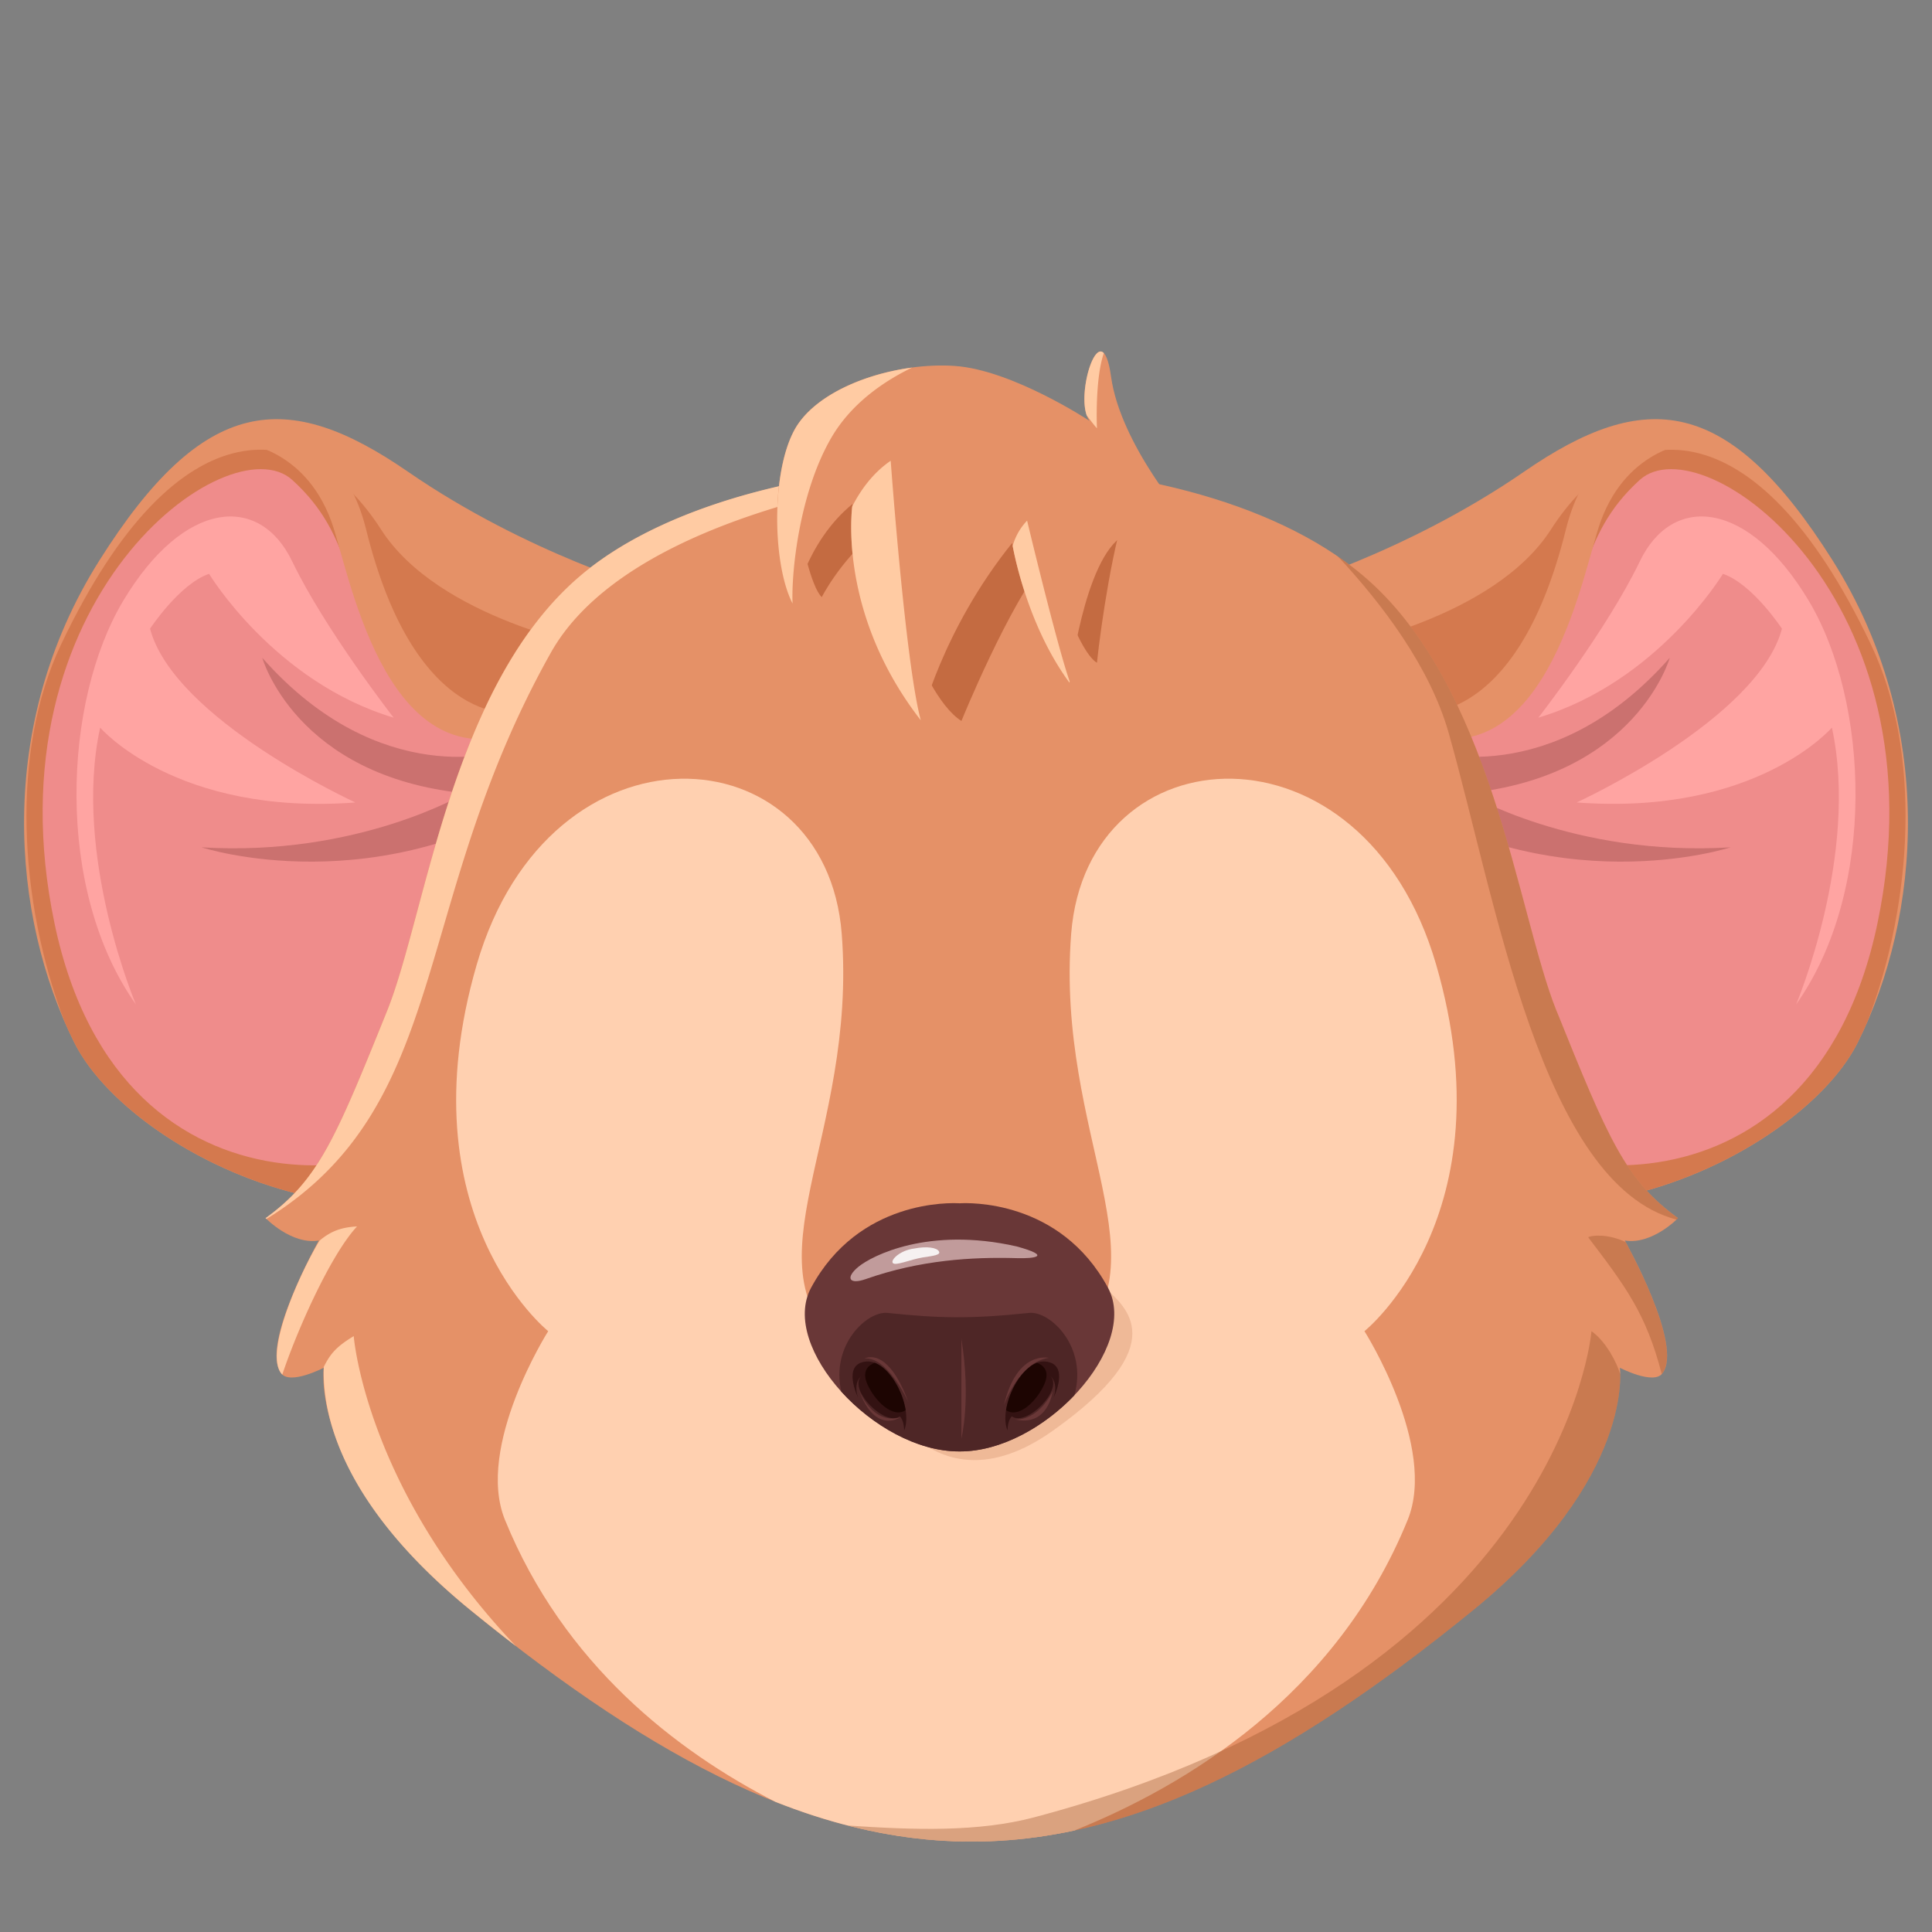<svg id="Assets" xmlns="http://www.w3.org/2000/svg" viewBox="0 0 800 800"><rect x="0" y="0" width="800" height="800" fill="#808080" stroke="none"/><defs><style>.cls-1{fill:#e59167;}.cls-2{fill:#d4794e;}.cls-3{fill:#ef8c8b;}.cls-4{fill:#cb716f;}.cls-5{fill:#ffa4a2;}.cls-6{fill:#ffd0b0;}.cls-7{fill:#ffcba3;}.cls-8{opacity:0.36;}.cls-9{fill:#995027;}.cls-10{fill:#c46b41;}.cls-11{opacity:0.51;}.cls-12{fill:#e0a280;}.cls-13{fill:#693737;}.cls-14{fill:#4e2626;}.cls-15{fill:#331212;}.cls-16{fill:#1d0502;}.cls-17{fill:#c19b9b;}.cls-18{opacity:0.86;}.cls-19{fill:#fff;}</style></defs><g id="Forma_6726" data-name="Forma 6726"><path class="cls-1" d="M168.84,195.27c-50-34.47-84.44-31.83-127.71,36.83S4.78,379.75,30.8,431.76s160.33,113.56,225.82,14.12l14.81-201.39S218.81,229.74,168.84,195.27Z"/></g><g id="Forma_6728" data-name="Forma 6728"><path class="cls-2" d="M157.82,219.3c-30.15-47-84.15-54.33-132.53,47.57C4.21,311.29,7.87,373.12,26.56,422.65q2,4.68,4.24,9.11c17.56,35.09,84.4,74.52,146.15,65.92l69.69-229.55S181.69,256.47,157.82,219.3Z"/></g><g id="Forma_6729" data-name="Forma 6729"><path class="cls-3" d="M161.27,278.57c-18.88-31.11-14-56.08-40.28-79.86S-5.44,248.05,22.54,382.19s158.3,104.94,168.68,75.39l17.21-152.84S180.15,309.69,161.27,278.57Z"/></g><g id="Forma_6730" data-name="Forma 6730"><path class="cls-4" d="M209.12,310.93S157.65,328,108.6,272.38c0,0,13.76,49.06,84,56.11,0,0-44.34,26.35-109.13,22.37,0,0,74,24.29,147.68-25.47Z"/></g><g id="Forma_6731" data-name="Forma 6731"><path class="cls-5" d="M62.13,260.33s12.18-18.54,24.44-22.72c0,0,27,44.77,76.42,59.55,0,0-28.47-36.54-42-64.71s-44.85-25.51-69.88,16.18-28.53,119.72,5.17,167.3c0,0-26.3-61.93-14.81-114.64,0,0,31.37,36.58,105.69,31C147.16,332.28,72.11,297.94,62.13,260.33Z"/></g><g id="Forma_6734" data-name="Forma 6734"><path class="cls-1" d="M151.63,219.36C139.1,168.88,99,183.22,99,183.22s26.83,1.48,38.21,32.7c7.2,19.76,21.17,104.32,75.39,88.13L215,295.1S172.59,303.83,151.63,219.36Z"/></g><g id="Forma_6726-2" data-name="Forma 6726"><path class="cls-1" d="M758.87,232.1c-43.27-68.66-77.74-71.3-127.71-36.83s-102.59,49.22-102.59,49.22l14.81,201.39c65.49,99.44,199.8,37.89,225.82-14.12S802.14,300.77,758.87,232.1Z"/></g><g id="Forma_6728-2" data-name="Forma 6728"><path class="cls-2" d="M774.71,266.87C726.33,165,672.33,172.33,642.18,219.3c-23.87,37.17-88.82,48.83-88.82,48.83l69.69,229.55c61.75,8.6,128.59-30.83,146.15-65.92q2.22-4.42,4.23-9.11C792.13,373.12,795.79,311.29,774.71,266.87Z"/></g><g id="Forma_6729-2" data-name="Forma 6729"><path class="cls-3" d="M679,198.71c-26.28,23.78-21.4,48.75-40.28,79.86s-47.16,26.17-47.16,26.17l17.21,152.84c10.38,29.55,140.7,58.75,168.68-75.39S705.28,174.93,679,198.71Z"/></g><g id="Forma_6730-2" data-name="Forma 6730"><path class="cls-4" d="M607.41,328.49c70.23-7.05,84-56.11,84-56.11-49,55.6-100.52,38.55-100.52,38.55l-22,14.46c73.69,49.76,147.68,25.47,147.68,25.47C651.74,354.84,607.41,328.49,607.41,328.49Z"/></g><g id="Forma_6731-2" data-name="Forma 6731"><path class="cls-5" d="M748.89,248.63c-25-41.69-56.36-44.36-69.88-16.18s-42,64.71-42,64.71c49.42-14.78,76.42-59.55,76.42-59.55,12.26,4.18,24.44,22.72,24.44,22.72-10,37.61-85,71.95-85,71.95,74.31,5.59,105.68-31,105.68-31C770,354,743.72,415.93,743.72,415.93,777.42,368.35,773.92,290.31,748.89,248.63Z"/></g><g id="Forma_6734-2" data-name="Forma 6734"><path class="cls-1" d="M648.37,219.36C627.41,303.83,585,295.1,585,295.1l2.41,8.95c54.22,16.19,68.19-68.37,75.39-88.13,11.38-31.22,38.21-32.7,38.21-32.7S660.9,168.88,648.37,219.36Z"/></g><g id="Forma_6720_copia" data-name="Forma 6720 copia"><path class="cls-1" d="M694.84,504.4C673,488.52,666,471.82,644.58,418.68,628.32,378.38,618,283.17,564,238c-74.64-62.59-253.4-58.57-323.24,0-53.92,45.22-64.29,140.43-80.55,180.73C138.8,471.82,131.87,488.52,110,504.4c0,0,10.65,11.1,22,9.29,0,0-24.57,43.64-15.49,55.08,3.77,4.75,17.55-2.41,17.55-2.41S127.71,612.11,195,666.88c156.1,127,257.34,128.16,414.81,0,67.3-54.77,60.94-100.52,60.94-100.52s13.78,7.16,17.55,2.41c9.08-11.44-15.49-55.08-15.49-55.08C684.19,515.5,694.84,504.4,694.84,504.4Z"/></g><g id="Forma_6722_copia" data-name="Forma 6722 copia"><path class="cls-6" d="M594.67,399.4c-30.22-104-144.57-96.95-151.12-12.73s41.31,137.73-1.38,172.12H349.91c-42.69-34.39,5.18-87.91-1.37-172.12S227.63,295.41,197.41,399.4,227,551.21,227,551.21s-30.29,47.75-17.9,78.15c24.37,59.78,70.89,95.69,112,116.76,42.32,16.75,82.4,20.73,123.79,11.85,45.62-18.29,108.32-55.69,138-128.61,12.39-30.4-17.9-78.15-17.9-78.15S624.89,503.39,594.67,399.4Z"/></g><g id="Forma_6723" data-name="Forma 6723"><path class="cls-7" d="M132.35,513.69c-6.77,10.94-23.31,45.66-15.83,55.08a3.69,3.69,0,0,0,.38.41c5.54-16.83,19.58-49.08,30.94-61.34C141.82,508.17,137.25,509.54,132.35,513.69ZM240.79,238c-53.92,45.22-64.29,140.43-80.55,180.73C138.8,471.82,131.87,488.52,110,504.4c0,0-.83-.67.34.34,77-47.47,59.18-130.13,117.73-234.43,25-44.61,101.07-68.7,183-77.74C344.83,191.33,277.64,207,240.79,238ZM134.07,566c-.7,21.1,8.42,58.12,60.93,100.86q9.42,7.67,18.58,14.71c-62.3-65.45-67.11-128.31-67.11-128.31C139.33,557.58,136.77,560.55,134.07,566Z"/></g><g id="Forma_6724" data-name="Forma 6724" class="cls-8"><path class="cls-9" d="M659,551.21S647.33,694.41,428.27,752.5c-23,6.11-49.22,5.31-77.25,3.41,82.48,21.22,159.45-8.18,258.79-89,57.73-47,61.25-87.32,61.09-97.85C669.62,564.54,665.09,555.49,659,551.21Zm-1.38-38.9c15.53,20.43,24,31.64,30.47,56.64l.17-.18c8.45-10.64-12.22-49.13-15.15-54.46C665.56,510.68,658.8,511.58,657.66,512.31Zm-13.08-93.63C628.32,378.38,618,283.17,564,238c-3.16-2.65-6.52-5.18-10-7.59,18.28,19.6,38.08,45.7,45.84,73,19.56,68.78,38.34,187,94.43,201.61l.58-.57C673,488.52,666,471.82,644.58,418.68Z"/></g><g id="Forma_6720" data-name="Forma 6720"><path class="cls-10" d="M331.67,222.12s4.06,20.89,8.6,25.13c0,0,7.52-14.78,21-25.82,2.92,4.86,18.13,65.21,36.84,77.11,0,0,19.41-48,35.8-67.82,0,0,11.73,38.67,20.31,43.72C456,257.66,461.08,224,467,208.35,467,208.35,338,149.62,331.67,222.12Z"/></g><g id="Forma_6717" data-name="Forma 6717"><path class="cls-1" d="M460.07,156c-3.89-28.34-15.82,8.92-8.95,18.25,0,0-31.89-21.08-55.77-22.72-23.29-1.6-53.19,7.41-64.71,23.75s-11.35,58.58-2.07,75.39c0,0,4.7-25.88,24.44-42,0,0-6.9,44.27,28.23,89.51,0,0,8.67-37.08,37.87-73.33,0,0,5.2,32.61,23.75,57.84,0,0,5.9-51.49,22.37-60.94s26.51-5.85,26.51-5.85S464,184.37,460.07,156Z"/></g><g id="Forma_6719" data-name="Forma 6719"><path class="cls-7" d="M377.67,152.21c-19,2.53-38.29,10.7-47,23.09-11.35,16.09-11.35,57.29-2.49,74.6-.54-13,2.78-45.62,15.91-68.4C352.52,166.82,366.49,157.61,377.67,152.21Zm79.4-6c-4.42-4.65-10.37,16.43-7.09,25.78,1.49,2,3.14,4.17,4.24,5.35C454.22,177.37,453.31,157.1,457.07,146.24ZM352.88,209.73c-.77,6.88-3.63,47.27,28.36,88.47l0-.12c-6.34-23.54-12.42-107.29-12.42-107.29C361.27,195.93,356.18,203.25,352.88,209.73Zm66.44,16.34c1.14,6.09,7.09,34.27,23.54,56.64,0,0,0-.2.07-.57-5.2-14.63-17.63-66.56-17.63-66.56A24.83,24.83,0,0,0,419.32,226.07Z"/></g><g id="Forma_4735" data-name="Forma 4735" class="cls-11"><path class="cls-12" d="M457,532.69c-19.69,6.81-96.13,38.49-96.13,38.49s23.51,58,75.22,21.16C486.59,556.42,466.05,541.2,457,532.69Z"/></g><g id="Forma_4720_copia" data-name="Forma 4720 copia"><path class="cls-13" d="M458.78,533.2c-19.81-36.66-58-35.15-61.45-34.94-3.47-.21-41.65-1.72-61.46,34.94C322.61,557.76,362.2,601,397.07,601h.51C432.45,601,472,557.76,458.78,533.2Z"/></g><g id="Forma_4722_copia" data-name="Forma 4722 copia"><path class="cls-14" d="M426.14,543.65c-24.29,2.53-37,2.26-58.65,0-8.43-.87-23.6,13.25-19.11,32.61C361,590.17,379.61,601,397.07,601h.51c16.82,0,34.74-10.07,47.29-23.24C450.54,557.64,434.79,542.75,426.14,543.65Z"/></g><g id="Forma_4724" data-name="Forma 4724"><path class="cls-15" d="M358.57,563.79c-10.1,1-3.32,14.79-3.32,14.79-2-6.28,1.28-8.67,1.28-8.67-5.22,5.6,10,21,16.06,16.57,1.86,1.74,1.79,5.86,1.79,5.86C378.32,583.09,368.66,562.75,358.57,563.79Z"/></g><g id="Forma_4725" data-name="Forma 4725"><path class="cls-16" d="M362.21,564.3c-2.3.87-5.51,3.11-3.13,8.67,3,7,10.62,14.55,15.92,10.95C373.75,575.88,368.38,566.63,362.21,564.3Z"/></g><g id="Forma_4724_copia" data-name="Forma 4724 copia"><path class="cls-15" d="M433,563.79c-10.09-1-19.75,19.3-15.8,28.55,0,0-.08-4.12,1.78-5.86,6.06,4.39,21.29-11,16.06-16.57,0,0,3.27,2.39,1.28,8.67C436.34,578.58,443.12,564.83,433,563.79Z"/></g><g id="Forma_4725_copia" data-name="Forma 4725 copia"><path class="cls-16" d="M429.38,564.3c-6.17,2.33-11.54,11.58-12.79,19.62,5.3,3.6,12.93-3.94,15.92-10.95C434.89,567.41,431.68,565.17,429.38,564.3Z"/></g><g id="Forma_4728" data-name="Forma 4728"><path class="cls-13" d="M355.76,575.77c6.52,18.16,16.83,11.22,16.83,11.22C361,589.92,355.76,575.77,355.76,575.77Zm2.3-13.25c9.64-.76,18.1,18.1,18.1,18.1C367.45,557,358.06,562.52,358.06,562.52Zm76.24-.26s-13.22-3.3-18.61,19.63C415.69,581.89,421.82,564,434.3,562.26Zm-36.21,33.4s4.08-16.06,0-41.3Zm22.19-7.91c13.75,3.18,15.55-11.47,15.55-11.47C429.21,589,420.28,587.75,420.28,587.75Z"/></g><g id="Forma_4723" data-name="Forma 4723"><path class="cls-17" d="M421,516.12c-36.57-8.29-60,3.87-65.53,8.42s-3.91,7.55,3.06,5.09c22.51-7.92,44-9.19,62.47-8.66C428.73,521.19,435.55,520.14,421,516.12Z"/></g><g id="Elipse_4754" data-name="Elipse 4754" class="cls-18"><path class="cls-19" d="M388.81,518.2c-.82-1.59-5-2.24-10.23-1.21-5.72.65-9.94,4.69-8.88,6s7.35-1.49,12.36-2.31C386.75,520,389.59,519.61,388.81,518.2Z"/></g></svg>